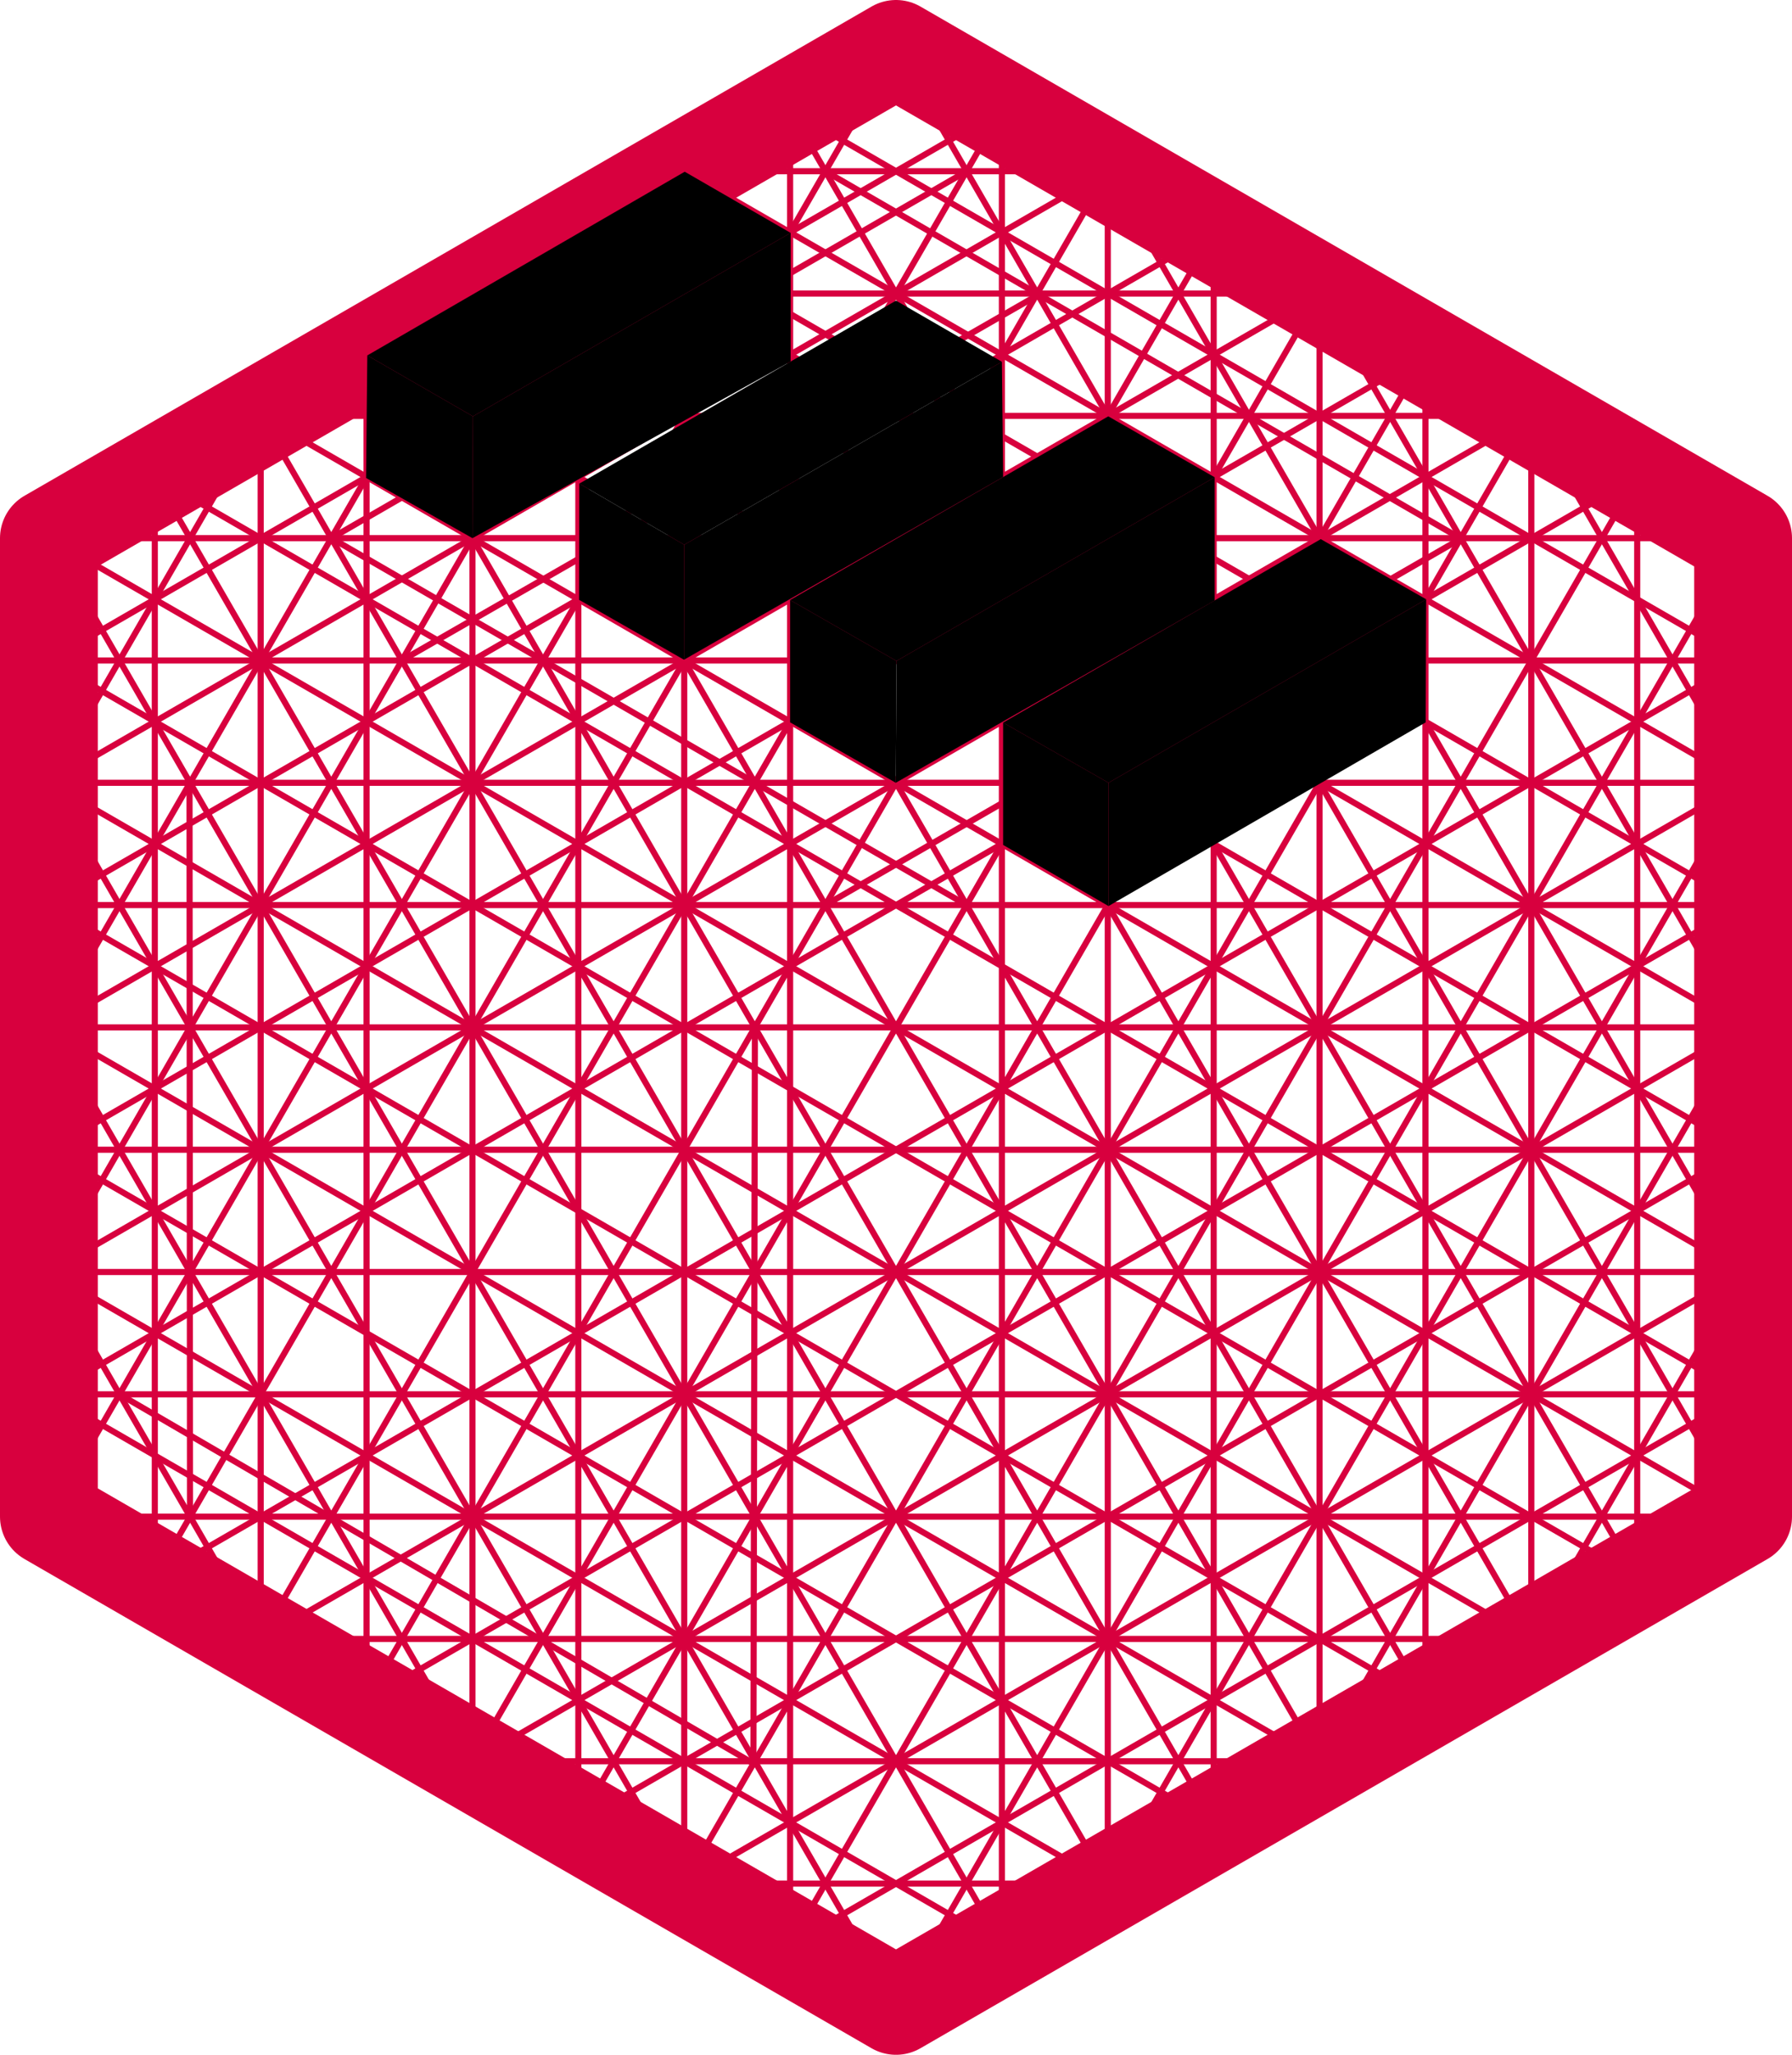 <svg xmlns="http://www.w3.org/2000/svg" viewBox="0 0 73.28 84">
	<defs>
		<style>
			.cls-1,.cls-2{fill:none;stroke:#d8003e;}.cls-1,.cls-2,.cls-3,.cls-4,.cls-5{stroke-linecap:round;stroke-linejoin:round;}.cls-1{stroke-width:4px;}.cls-2{stroke-width:0.25px;}.cls-3{fill:#ffbd56;}.cls-3,.cls-4,.cls-5{stroke:#262626;stroke-width:2px;}.cls-4{fill:#5a5aff;}.cls-5{fill:#da85e3;}
		</style>
	</defs>
	<g id="Layer_5" data-name="Layer 5">
		<polygon class="cls-1" points="36.64 2 2 22 2 62 36.64 82 71.28 62 71.28 22 36.64 2" />
		<line class="cls-2" x1="10.66" y1="17" x2="2" y2="32" />
		<line class="cls-2" x1="2" y1="52" x2="10.66" y2="67" />
		<line class="cls-2" x1="71.28" y1="52" x2="62.62" y2="67" />
		<line class="cls-2" x1="27.98" y1="77" x2="45.3" y2="77" />
		<line class="cls-2" x1="2" y1="22" x2="71.28" y2="22" />
		<line class="cls-2" x1="2" y1="62" x2="71.28" y2="62" />
		<line class="cls-2" x1="36.64" y1="2" x2="2" y2="62" />
		<line class="cls-2" x1="71.28" y1="22" x2="36.64" y2="82" />
		<line class="cls-2" x1="71.28" y1="62" x2="36.64" y2="2" />
		<line class="cls-2" x1="36.64" y1="82" x2="2" y2="22" />
		<line class="cls-2" x1="53.96" y1="12" x2="19.32" y2="72" />
		<line class="cls-2" x1="19.32" y1="12" x2="53.96" y2="72" />
		<line class="cls-2" x1="2" y1="42" x2="71.28" y2="42" />
		<line class="cls-2" x1="19.32" y1="12" x2="53.96" y2="12" />
		<line class="cls-2" x1="71.28" y1="42" x2="53.96" y2="12" />
		<line class="cls-2" x1="53.96" y1="72" x2="71.28" y2="42" />
		<line class="cls-2" x1="19.32" y1="72" x2="53.96" y2="72" />
		<line class="cls-2" x1="2" y1="42" x2="19.32" y2="72" />
		<line class="cls-2" x1="19.32" y1="12" x2="2" y2="42" />
		<line class="cls-2" x1="53.96" y1="12" x2="2" y2="42" />
		<line class="cls-2" x1="53.96" y1="72" x2="53.96" y2="12" />
		<line class="cls-2" x1="2" y1="42" x2="53.96" y2="72" />
		<line class="cls-2" x1="19.32" y1="12" x2="19.32" y2="72" />
		<line class="cls-2" x1="71.28" y1="42" x2="19.32" y2="72" />
		<line class="cls-2" x1="19.32" y1="12" x2="71.28" y2="42" />
		<line class="cls-2" x1="71.28" y1="32" x2="2" y2="32" />
		<line class="cls-2" x1="71.28" y1="52" x2="2" y2="52" />
		<line class="cls-2" x1="62.62" y1="17" x2="27.98" y2="77" />
		<line class="cls-2" x1="45.3" y1="7" x2="10.66" y2="67" />
		<line class="cls-2" x1="27.98" y1="7" x2="27.98" y2="77" />
		<line class="cls-2" x1="10.66" y1="17" x2="10.66" y2="67" />
		<line class="cls-2" x1="62.62" y1="17" x2="10.66" y2="17" />
		<line class="cls-2" x1="62.62" y1="67" x2="62.62" y2="17" />
		<line class="cls-2" x1="10.66" y1="67" x2="62.62" y2="67" />
		<line class="cls-2" x1="10.66" y1="17" x2="71.28" y2="52" />
		<line class="cls-2" x1="2" y1="32" x2="62.62" y2="67" />
		<line class="cls-2" x1="2" y1="52" x2="45.3" y2="77" />
		<line class="cls-2" x1="71.28" y1="52" x2="27.98" y2="77" />
		<line class="cls-2" x1="71.28" y1="32" x2="10.66" y2="67" />
		<line class="cls-2" x1="62.62" y1="17" x2="2" y2="52" />
		<line class="cls-2" x1="45.3" y1="7" x2="45.3" y2="77" />
		<line class="cls-2" x1="27.98" y1="7" x2="45.3" y2="7" />
		<line class="cls-2" x1="62.62" y1="67" x2="27.98" y2="7" />
		<line class="cls-2" x1="10.66" y1="17" x2="45.3" y2="77" />
		<line class="cls-2" x1="71.28" y1="32" x2="62.62" y2="17" />
		<line class="cls-2" x1="27.98" y1="7" x2="71.28" y2="32" />
		<line class="cls-2" x1="45.3" y1="7" x2="2" y2="32" />
		<line class="cls-2" x1="40.97" y1="4.5" x2="2" y2="27" />
		<line class="cls-2" x1="32.31" y1="4.5" x2="71.28" y2="27" />
		<line class="cls-2" x1="32.31" y1="79.5" x2="32.31" y2="4.5" />
		<line class="cls-2" x1="40.97" y1="4.5" x2="40.97" y2="79.5" />
		<line class="cls-2" x1="71.28" y1="27" x2="2" y2="27" />
		<line class="cls-2" x1="71.28" y1="37" x2="2" y2="37" />
		<line class="cls-2" x1="2" y1="47" x2="71.28" y2="47" />
		<line class="cls-2" x1="71.28" y1="57" x2="2" y2="57" />
		<line class="cls-2" x1="27.98" y1="77" x2="2" y2="32" />
		<line class="cls-2" x1="49.63" y1="74.5" x2="14.99" y2="14.5" />
		<line class="cls-2" x1="40.97" y1="4.5" x2="6.33" y2="64.5" />
		<line class="cls-2" x1="45.3" y1="7" x2="71.28" y2="52" />
		<line class="cls-2" x1="23.65" y1="74.5" x2="71.28" y2="47" />
		<line class="cls-2" x1="6.33" y1="64.5" x2="71.28" y2="27" />
		<line class="cls-2" x1="71.28" y1="37" x2="14.99" y2="69.5" />
		<line class="cls-2" x1="14.99" y1="14.5" x2="14.99" y2="69.5" />
		<line class="cls-2" x1="2" y1="57" x2="66.95" y2="19.5" />
		<line class="cls-2" x1="66.95" y1="64.5" x2="66.95" y2="19.5" />
		<line class="cls-2" x1="58.29" y1="69.5" x2="58.29" y2="14.5" />
		<line class="cls-2" x1="49.63" y1="74.5" x2="49.63" y2="9.5" />
		<line class="cls-2" x1="2" y1="52" x2="27.98" y2="7" />
		<line class="cls-2" x1="71.28" y1="57" x2="6.33" y2="19.5" />
		<line class="cls-2" x1="23.65" y1="74.5" x2="58.29" y2="14.5" />
		<line class="cls-2" x1="2" y1="47" x2="58.29" y2="14.5" />
		<line class="cls-2" x1="49.63" y1="9.5" x2="2" y2="37" />
		<polyline class="cls-2" points="66.95 19.5 49.63 49.5 32.31 79.5" />
		<line class="cls-2" x1="66.95" y1="64.5" x2="2" y2="27" />
		<line class="cls-2" x1="2" y1="37" x2="58.29" y2="69.5" />
		<line class="cls-2" x1="71.28" y1="47" x2="14.99" y2="14.5" />
		<line class="cls-2" x1="14.99" y1="69.5" x2="49.63" y2="9.5" />
		<line class="cls-2" x1="49.63" y1="74.5" x2="2" y2="47" />
		<line class="cls-2" x1="71.28" y1="57" x2="32.31" y2="79.5" />
		<line class="cls-2" x1="6.33" y1="19.5" x2="6.33" y2="64.5" />
		<line class="cls-2" x1="40.97" y1="79.5" x2="6.33" y2="19.5" />
		<line class="cls-2" x1="71.28" y1="37" x2="23.65" y2="9.5" />
		<line class="cls-2" x1="58.29" y1="69.5" x2="23.65" y2="9.5" />
		<line class="cls-2" x1="23.65" y1="74.5" x2="23.65" y2="9.5" />
		<line class="cls-2" x1="66.95" y1="64.5" x2="32.31" y2="4.5" />
		<line class="cls-2" x1="40.97" y1="79.5" x2="2" y2="57" />
		<line class="cls-2" x1="71.28" y1="32" x2="45.3" y2="77" />
		<line class="cls-2" x1="59.74" y1="22.02" x2="33.75" y2="7" />
		<line class="cls-2" x1="13.55" y1="22" x2="39.53" y2="7" />
		<line class="cls-2" x1="59.74" y1="22.02" x2="33.75" y2="37" />
		<line class="cls-2" x1="39.53" y1="37" x2="13.55" y2="22" />
		<line class="cls-2" x1="42.48" y1="12.04" x2="16.43" y2="27" />
		<line class="cls-2" x1="56.85" y1="27" x2="30.87" y2="12" />
		<line class="cls-2" x1="30.81" y1="72.09" x2="30.87" y2="42" />
		<line class="cls-2" x1="7.75" y1="32.03" x2="7.77" y2="62" />
		<line class="cls-2" x1="30.81" y1="72.09" x2="4.89" y2="57" />
		<line class="cls-2" x1="2" y1="22" x2="71.28" y2="62" />
	</g>
	<g id="A">
		<g id="A4">
			<polygon class="hB" points="19.34 17.02 15.02 14.53 14.97 19.54 19.32 22 19.34 17.02" />
			<polygon class="hC" points="32.33 9.52 32.33 14.78 19.32 22 19.34 17.02 32.33 9.52" />
			<polygon class="hA" points="15.02 14.53 28 7.02 32.33 9.52 19.34 17.02 15.02 14.53" />
		</g>
		<g id="A3">
			<polygon class="hB" points="27.98 22.27 23.69 19.77 23.68 24.52 27.97 26.97 27.98 22.27" />
			<polygon class="hC" points="40.97 14.79 41.02 19.5 27.97 26.97 27.98 22.27 40.97 14.79" />
			<polygon class="hA" points="36.64 12.29 23.69 19.77 27.98 22.27 40.97 14.79 36.64 12.29" />
		</g>
		<g id="A2">
			<polygon class="hB" points="36.66 27.02 32.31 24.53 32.31 29.53 36.63 32 36.66 27.02" />
			<polygon class="hC" points="49.67 19.51 49.67 24.55 36.63 32 36.66 27.02 49.67 19.51" />
			<polygon class="hA" points="32.31 24.53 36.66 27.02 49.67 19.51 45.32 17.02 32.31 24.53" />
		</g>
		<g id="A1">
			<polygon class="hB" points="45.33 32 41.02 29.54 41.02 34.54 45.33 37.04 45.33 32" />
			<polygon class="hC" points="58.32 24.5 58.3 29.53 45.33 37.04 45.33 32 58.32 24.5" />
			<polygon class="hA" points="54.01 22.04 41.02 29.54 45.33 32 58.32 24.5 54.01 22.04" />
		</g>
	</g>
</svg>
